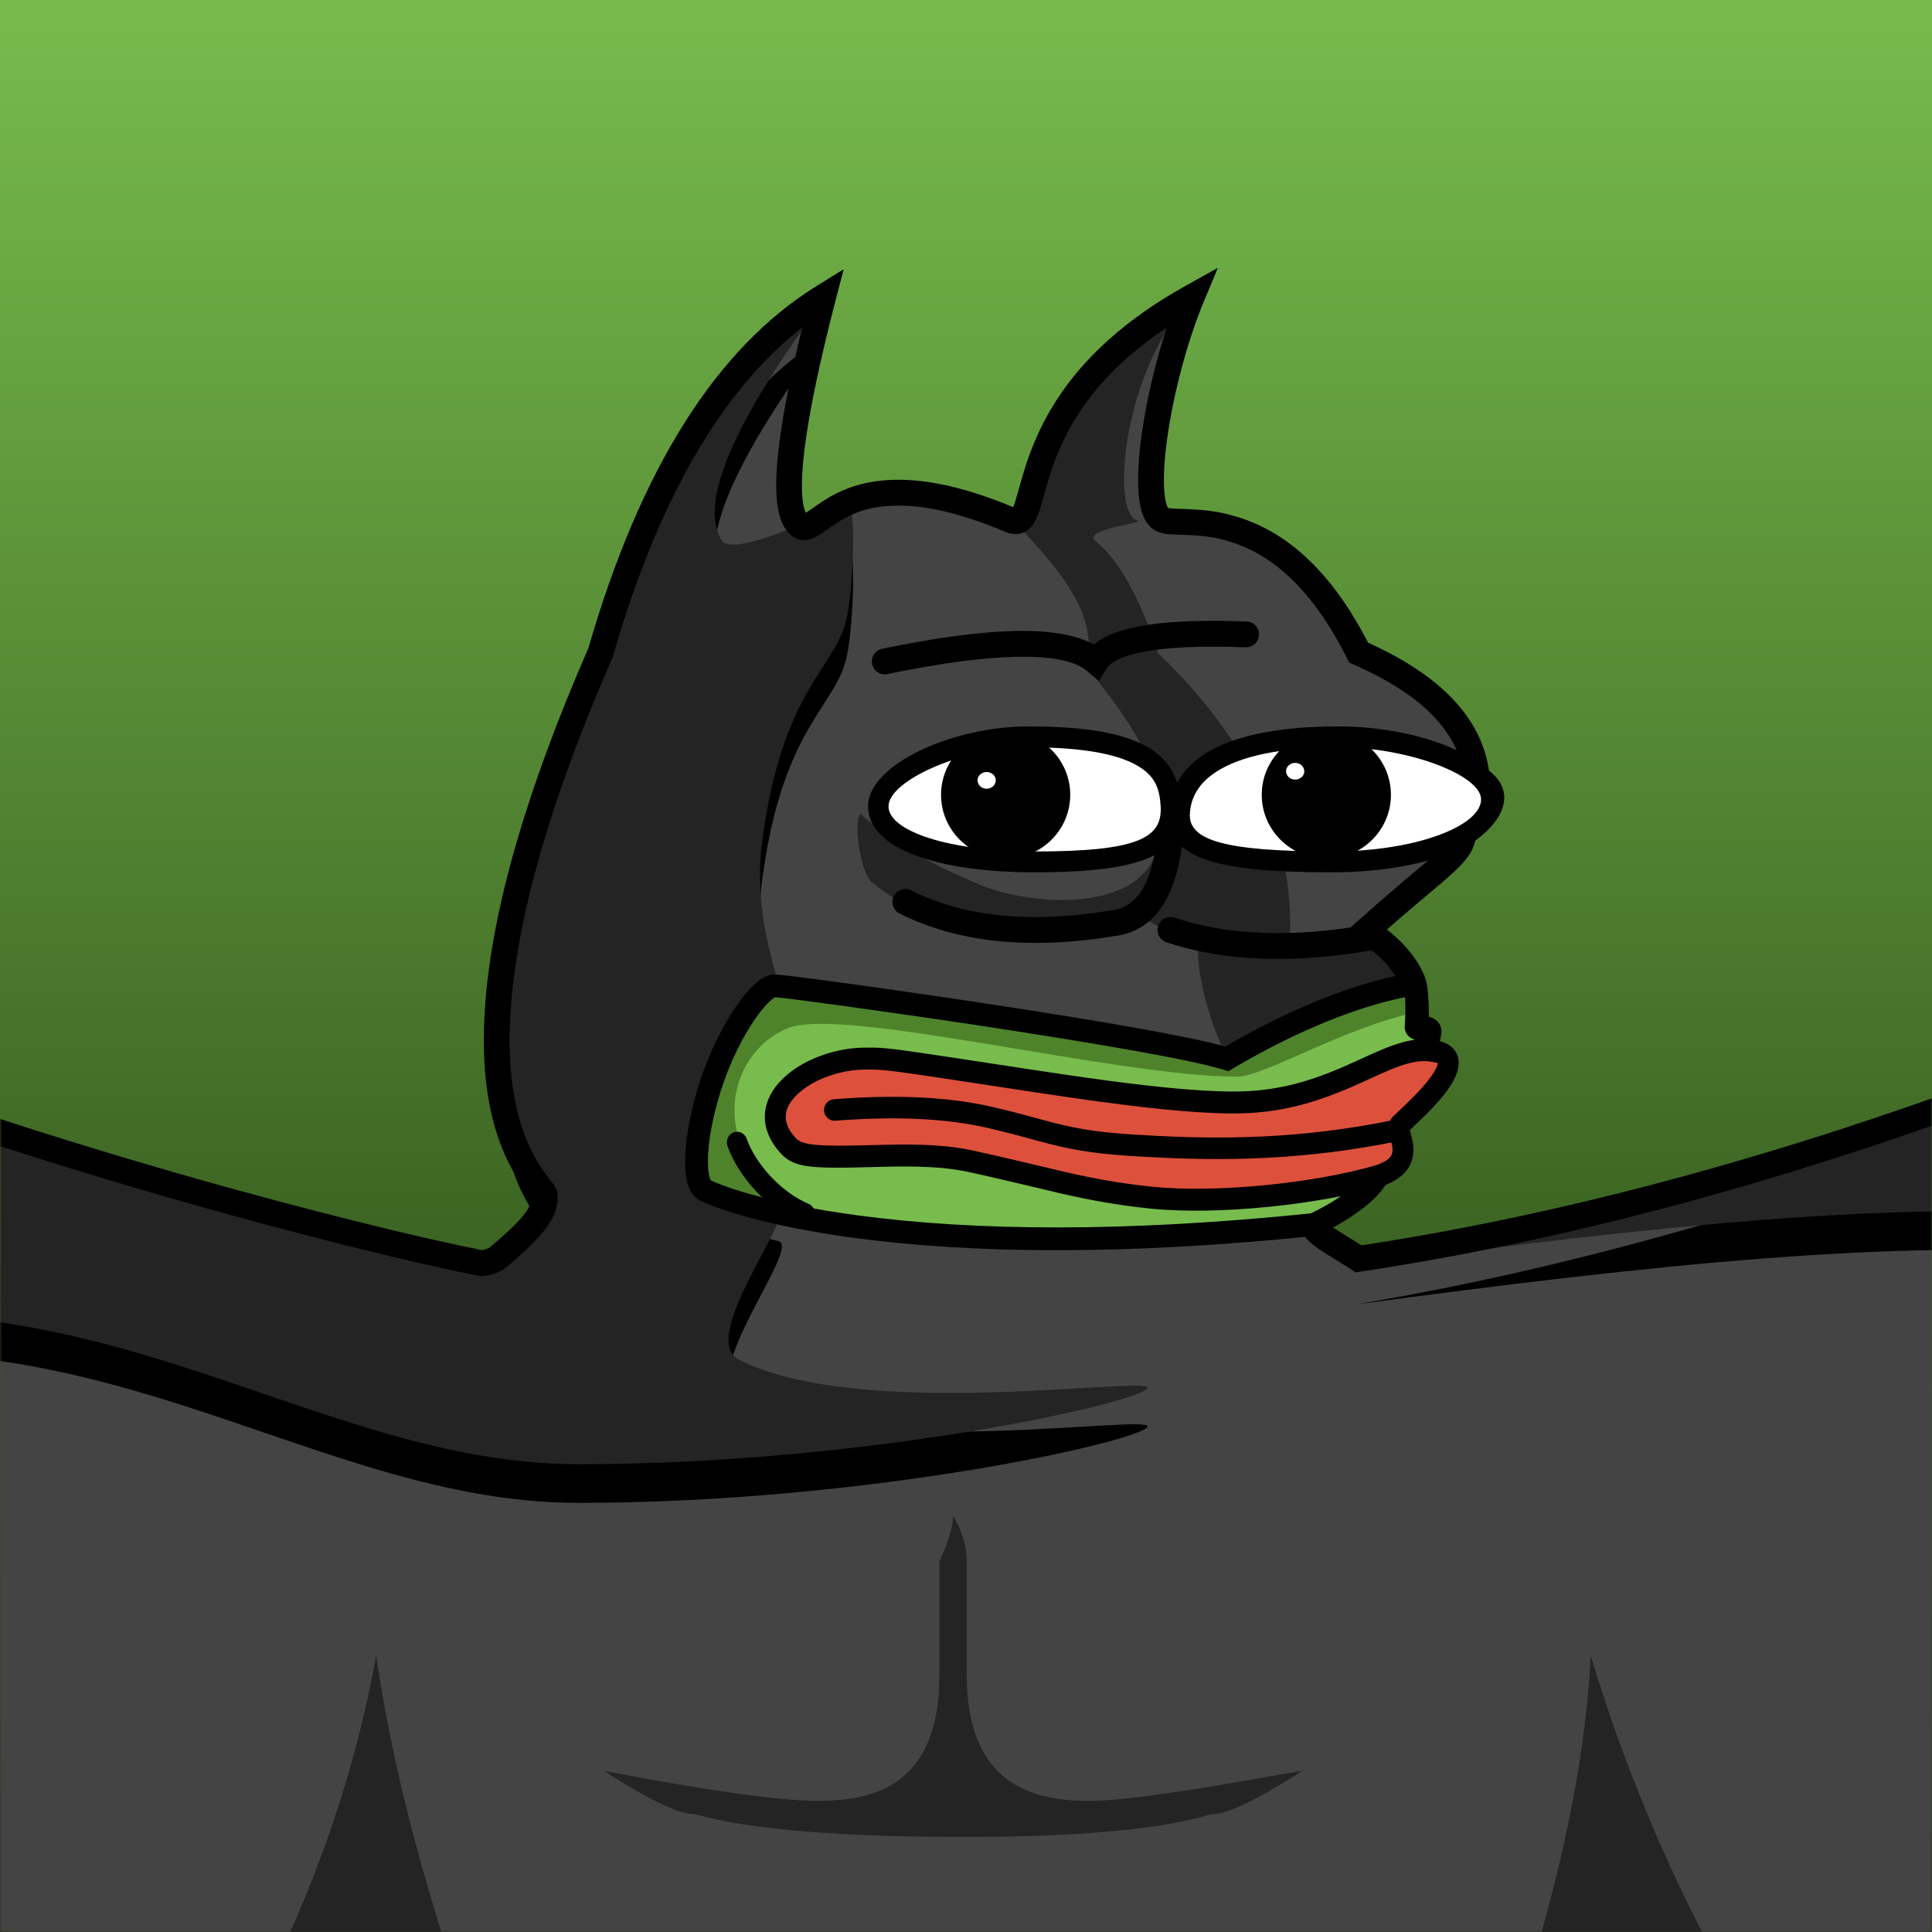 <svg height="500" viewBox="0 0 500 500" width="500" xmlns="http://www.w3.org/2000/svg" xmlns:xlink="http://www.w3.org/1999/xlink"><defs><linearGradient id="a" x1="50%" x2="50%" y1="0%" y2="100%"><stop offset="0" stop-color="#78bc4d"/><stop offset="1" stop-color="#1b330b"/></linearGradient><path id="b" d="m250 500h250c0-114.868 0-198.202 0-250 0-46.024 0-129.357 0-250-120.643 0-203.976 0-250 0s-129.357 0-250 0v250 250z"/><path id="c" d="m1056.529 281.328c-30.163-34.457-54.997-69.295-74.503-104.516-83.975 37.305-161.952 61.975-233.93 74.008 160.152-21.661 241.128-23.466 308.433 30.507z"/><filter id="d" height="152.6%" width="117.8%" x="-8.9%" y="-16.7%"><feOffset dx="0" dy="10" in="SourceAlpha" result="shadowOffsetOuter1"/><feGaussianBlur in="shadowOffsetOuter1" result="shadowBlurOuter1" stdDeviation="7.5"/><feColorMatrix in="shadowBlurOuter1" type="matrix" values="0 0 0 0 0.141   0 0 0 0 0.141   0 0 0 0 0.141  0 0 0 0.15 0"/></filter><path id="e" d="m611.108 0c-25.229 15.612-44.45 46.235-57.665 91.869-50.457 115.286-14.416 136.902-14.416 140.505-.216 3.603-2.018 9.007-12.831 18.013-79.29-18.013-157.378-42.632-234.265-73.855-61.269 108.081-158.58 212.559-291.931 313.434 24.26-2.527 199.27-176.032 304.545-214.36 105.275-38.328 166.697 26.546 242.383 26.546 75.686 0 145.538-16.043 147.34-19.646s-73.24 8.838-105.677-7.374c-11.283-5.639 16.3-39.323 10.175-40.716-11.325-2.575-17.074-5.037-18.293-5.646-3.604-1.801-2.761-14.249 1.802-27.02s12.614-23.417 16.218-23.417c1.494 0-7.208-18.013-3.604-39.63 5.406-37.828 19.015-42.8 21.624-55.842 1.802-9.007 2.463-30.556-.074-29.344-7.554 3.608-29.641 14.063-32.362 9.53-6.007-9.607 3.003-30.623 27.031-63.047z"/><filter id="f" height="111.2%" width="107.9%" x="-4%" y="-3.6%"><feOffset dx="0" dy="10" in="SourceAlpha" result="shadowOffsetOuter1"/><feGaussianBlur in="shadowOffsetOuter1" result="shadowBlurOuter1" stdDeviation="7.5"/><feColorMatrix in="shadowBlurOuter1" type="matrix" values="0 0 0 0 0.141   0 0 0 0 0.141   0 0 0 0 0.141  0 0 0 0.15 0"/></filter><mask id="g" fill="#fff"><use fill="#fff" fill-rule="evenodd" xlink:href="#b"/></mask></defs><g fill="none" fill-rule="evenodd"><use fill="url(#a)" xlink:href="#b"/><g mask="url(#g)"><g transform="translate(-437 65)"><path d="m802.816 190.34c-.484-3.23-5.4-10.821-12.599-14.429 17.998-16.232 25.198-19.839 25.198-25.25 8.399-6.012 9.599-10.821 3.6-14.429-1.2-13.226-11.399-24.048-30.597-32.464-19.798-39.678-44.996-32.464-50.396-34.268-7.199-1.804-1.8-36.071 7.199-57.714-48.596 27.053-37.797 61.321-46.796 57.714-46.796-19.839-50.396 9.018-55.795 0-3.6-6.012-1.2-25.25 7.199-57.714-25.198 15.631-44.396 46.291-57.595 91.982-50.396 115.428-14.399 137.071-14.399 140.678s-1.8 7.214-12.599 16.232c-.051.043-107.99-18.036-233.979-72.143-59.995 108.214-157.186 212.82-291.574 313.82 107.99 0 205.182-3.607 277.175 137.071 67.194-60.119 130.788-90.178 190.783-90.178s122.989 54.107 188.983 162.321c71.999-107.79 137.995-161.79 197.987-162.003s120.585 29.741 181.78 89.86c71.994-140.678 169.185-137.071 277.175-137.071-160.786-101-271.176-205.606-331.171-313.82-83.993 37.274-161.986 61.321-233.979 72.143-5.4-3.607-14.46-8.036-10.861-9.84 14.423-7.227 18.342-12.548 16.411-21.557 2.512-6.621 11.263-18.661 12.55-27.348.187-1.26-3.201-.272-3.218-1.609-.042-3.224 0-6.757-.484-9.986z" fill="#444" fill-rule="evenodd"/><g fill="none" fill-rule="nonzero" transform="translate(39.684 11.787)"><g fill="#242424"><path d="m1026.275 351.659c34.976 60.856 53.611 130.322 55.905 208.398 20.761-22.826 42.976-38.161 66.408-48.462 25.734-11.313 52.935-16.554 81.285-18.974-92.126-36.955-159.992-83.943-203.598-140.961z"/><path d="m699.594 641.349c55.612-68.876 107.391-103.399 155.334-103.569 30.396-.107 60.946 7.529 91.651 22.909 29.897 14.975-90.04-50.685-137.582-209.03-5.894 124.161-123.378 306.998-109.403 289.689z"/><path d="m494.671 351.659c-26.718 147.736-156.053 226.76-126.489 211.813 34.297-17.34 67.556-26.01 99.777-26.01 48.542 0 99.049 35.422 151.519 106.265 12.379 16.714-103.589-146.296-124.806-292.067z"/><path d="m83.159 492.549c28.144 2.345 55.161 7.433 80.739 18.439 23.623 10.164 46.02 25.374 66.948 48.132-23.452-42.698-22.343-111.851 3.327-207.461-20.169 77.011-70.507 123.975-151.014 140.89z"/><path d="m577.182 392.719c13.359 3.798 35.624 5.763 66.794 5.894 31.171.131 53.435-1.834 66.794-5.894 3.929.131 11.787-3.602 23.574-11.198-5.894.786-40.726 7.727-55.196 7.76-14.475.033-31.637-4.224-31.637-32.514 0-18.86 0-28.683 0-29.469 0-3.929-1.179-7.858-3.536-11.787 0 2.619-1.179 6.549-3.536 11.787v29.469c0 28.683-17.157 32.547-31.629 32.514-9.648-.022-28.049-2.609-55.204-7.76 11.787 7.596 19.645 11.329 23.574 11.198z"/></g><g><use fill="#000" filter="url(#d)" xlink:href="#c"/><use fill="#242424" xlink:href="#c"/></g><g><use fill="#000" filter="url(#f)" xlink:href="#e"/><use fill="#242424" xlink:href="#e"/></g><path d="m707.82 164.642c-1.794 7.237 1.794 21.711 7.174 32.567 28.697-16.283 48.426-16.283 48.426-18.093s-3.587-9.046-10.761-12.665c-3.587-3.619-21.523 5.428-21.523 0 1.196-26.536-10.163-51.262-34.077-74.179-4.783-14.474-10.163-24.123-16.142-28.948-3.95-3.188 12.897-4.71 10.761-5.428-7.174-1.809-3.587-39.804 14.348-57.896-48.426 27.139-37.664 61.515-46.632 57.896 21.523 21.711 19.729 28.948 19.729 37.994 0 2.516 27.749 28.915 16.142 50.659-7.174 12.665-32.284 10.856-44.839 5.428-12.555-5.428-19.729-9.046-30.49-18.093-1.794 1.809 0 16.283 3.587 18.093 21.523 18.093 66.361 9.046 68.155 7.237 4.815 4.889 10.761 5.428 16.142 5.428z" fill="#242424"/></g><path d="m795.935 175.57c2.265-1.998 4.51-3.935 6.928-5.984.783-.663 6.174-5.196 7.443-6.288 4.966-4.271 7.081-6.584 8.096-9.42.151-.422.27-.848.358-1.279 4.061-3.098 6.517-6.06 7.282-9.126.881-3.53-.538-6.636-3.7-9.027-1.931-13.627-12.522-24.656-31.293-33.123-4.028-7.866-8.452-14.262-13.241-19.324-6.314-6.673-13.084-10.87-20.288-13.128-5.042-1.58-8.587-1.974-15.154-2.18-1.117-.035-1.688-.061-2.196-.104-.444-.038-.738-.084-.87-.12-.048-.074-.109-.185-.178-.335-.34-.747-.613-1.961-.767-3.562-.328-3.417-.089-8.243.687-13.909 1.586-11.577 5.187-25.217 9.449-35.465l3.691-8.876-8.399 4.675c-7.638 4.252-14.166 8.854-19.688 13.78-8.688 7.751-14.619 16.007-18.637 24.925-1.493 3.313-2.649 6.534-3.727 10.151-.352 1.182-1.706 6.073-2.023 7.053-.18.557-.344 1.002-.495 1.35-12.212-5.1-22.386-7.309-30.927-7.078-6.972.188-12.437 1.927-17.383 4.93-1.387.842-4.372 2.967-5.327 3.615-1.198-2.285-1.427-7.964-.347-16.621 1.179-9.453 3.852-22.247 8.019-38.351l2.087-8.067-7.081 4.392c-25.969 16.108-45.576 47.382-58.983 93.677-16.317 37.41-24.744 67.53-26.637 91.367-1.464 18.432.996 31.99 6.183 42.165 1.409 2.765 2.809 4.915 4.589 7.279.205.272.836 1.101.804 1.059.188.247.324.43.431.579-.337 2.693-2.895 5.924-10.997 12.721-.293.124-.599.244-.897.351-.355.127-.668.222-.9.273-.007.002-.014.003-.021.005-15.169-2.958-45.572-10.336-78.693-19.855-50.754-14.587-101.893-32.293-150.375-53.113l-2.775-1.191-1.464 2.641c-59.747 107.76-156.624 212.02-290.662 312.749l-7.996 6.009h10.003c2.197 0 3.963-.001 7.885-.004 38.896-.032 55.673.307 76.138 2.069 26.741 2.302 49.466 6.901 70.303 14.753 48.731 18.363 87.453 55.07 119.879 118.426l1.973 3.855 3.227-2.887c66.633-59.613 129.491-89.322 188.558-89.322 58.51 0 120.686 53.4 186.134 160.709l2.723 4.465 2.905-4.349c71.44-106.944 136.652-160.3 195.223-160.507 59.012-.209 118.813 29.35 179.429 88.897l3.243 3.185 2.071-4.046c32.426-63.356 71.148-100.063 119.879-118.426 20.837-7.852 43.562-12.451 70.303-14.753 20.466-1.762 37.242-2.101 76.138-2.069 3.922.003 5.688.004 7.885.004h11.596l-9.819-6.168c-160.349-100.717-270.343-204.941-330.029-312.591l-1.482-2.673-2.794 1.24c-83.245 36.939-160.536 60.834-231.867 71.698-.711-.453-1.568-.982-3.02-1.869-.131-.08-.131-.08-.262-.16-1.944-1.189-3.26-2.024-4.21-2.694 13.007-6.965 17.44-13.197 15.751-22.842.461-1.067 1.111-2.369 1.998-4.016.671-1.249 3.303-5.977 3.479-6.298 1.03-1.874 1.857-3.43 2.609-4.933 2.347-4.688 3.791-8.516 4.3-11.946.3-2.025-.879-3.584-2.539-4.206-.223-.083-.441-.147-.666-.198-.013-1.261-.027-1.974-.056-2.848-.067-2.013-.201-3.723-.441-5.326-.633-4.226-4.947-10.309-10.371-14.391zm3.802 35.926c-.709 1.415-1.497 2.9-2.49 4.706-.156.283-2.81 5.053-3.509 6.352-1.263 2.348-2.12 4.115-2.705 5.658l-.349.921.206.963c1.553 7.244-1.507 11.289-14.642 17.869-1.946.975-3.059 2.866-2.547 5.042.31 1.319 1.102 2.359 2.305 3.44 1.396 1.254 3.054 2.355 6.592 4.519.132.081.132.081.263.161 2.154 1.317 2.94 1.806 3.889 2.44l1.074.718 1.277-.192c71.512-10.748 148.86-34.47 232.053-71.155 59.388 105.606 166.426 207.638 321.07 306.169-36.513-.007-52.994.368-73.061 2.096-27.309 2.351-50.619 7.069-72.085 15.158-49.307 18.58-88.648 55.287-121.39 117.623-60.682-58.583-120.991-87.873-180.899-87.662-60.594.214-126.411 53.406-197.85 159.154-65.56-106.152-128.471-159.472-189.112-159.472-59.958 0-123.218 29.45-189.794 88.165-32.761-62.448-72.131-99.209-121.487-117.808-21.467-8.089-44.776-12.806-72.085-15.158-20.353-1.752-37.017-2.113-74.635-2.095 129.553-98.576 223.919-200.634 283.068-306.201 47.935 20.426 98.353 37.828 148.395 52.21 33.53 9.636 64.31 17.096 79.573 20.053 1.933.374 5.681-.963 6.702-1.815 10.465-8.738 13.798-13.33 13.798-18.794 0-1.171-.378-1.938-1.132-3.023-.186-.267-.391-.546-.696-.948.022.028-.598-.786-.789-1.039-1.565-2.079-2.763-3.92-3.975-6.296-4.609-9.04-6.844-21.365-5.475-38.603 1.832-23.069 10.09-52.554 26.187-89.423l.087-.2.061-.21c11.686-40.449 28.048-68.767 48.971-85.059-6.891 28.304-8.558 45.054-4.649 51.582.311.519.636.978.987 1.382 2.185 2.512 4.927 2.58 7.729.95.734-.427 4.441-3.089 5.704-3.855 3.992-2.424 8.339-3.807 14.096-3.962 7.67-.207 17.143 1.886 28.841 6.845l.061.025c2.263.907 4.494.597 6.176-1.044 1.115-1.087 1.805-2.515 2.519-4.719.37-1.144 1.754-6.144 2.069-7.203.998-3.351 2.057-6.3 3.415-9.314 3.642-8.084 9.022-15.573 16.994-22.685 3.109-2.773 6.574-5.447 10.421-8.015-2.954 8.998-5.314 19.065-6.539 28.01-.84 6.134-1.104 11.443-.719 15.454.219 2.275.646 4.171 1.335 5.688.899 1.977 2.292 3.4 4.22 3.931 1.15.368 2.214.454 4.895.538 5.997.188 9.061.528 13.365 1.877 6.123 1.919 11.909 5.506 17.434 11.345 4.535 4.793 8.772 10.999 12.661 18.793l.54 1.082 1.108.486c18.194 7.976 27.541 17.892 28.612 29.705l.153 1.687 1.452.873c1.857 1.116 2.277 1.853 2.08 2.642-.361 1.448-2.291 3.623-5.903 6.208l-1.396.999v1.717c0 .293-.047.561-.149.847-.48 1.34-2.103 3.114-6.164 6.607-1.235 1.063-6.598 5.572-7.406 6.256-3.626 3.074-6.877 5.902-10.376 9.058l-3.632 3.275 4.373 2.191c2.85 1.428 5.542 3.736 7.7 6.448 1.755 2.206 2.938 4.461 3.092 5.488.197 1.315.312 2.783.371 4.56.033.997.045 1.791.062 3.624.006.658.009.975.014 1.35.024 1.832 1.15 3.124 2.647 3.701-.625 2.072-1.646 4.489-3.058 7.31z" fill="#000" fill-rule="nonzero"/><g fill="none" fill-rule="evenodd" transform="translate(614.115 186.635)"><path d="m162.953 65.27c-109.806 11.342-153.971-6.956-157.571-8.846-3.6-1.89-2.758-14.953 1.8-28.354 4.558-13.401 12.601-24.573 16.201-24.573s99.005 13.232 117.006 18.903c28.801-17.012 47.696-19.256 48.34-19.256 1.289 1.618.668 10.674.644 11.002-.061.854 3.278.721 3.223 1.618-.216 3.451-4.418 12.595-12.606 27.43 2.603 8.031-3.076 15.39-17.038 22.078z" fill="#78bc4d"/><path d="m27.121 14.345c-14.416 5.399-23.451 28.521 1.456 48.335.117.093-22.084-6.405-23.181-6.953-3.621-1.808-2.774-15.905 1.81-28.725 4.584-12.82 12.673-23.508 16.294-23.508 3.621 0 99.574 12.658 117.679 18.083 28.967-16.275 48.882-16.275 48.882-18.083 0-.307.201 1.865.602 6.515-20.517 4.335-40.432 16.993-47.673 16.993-30.778 0-101.385-18.083-115.868-12.658z" fill="#4e832c"/><path d="m164.226 67.928-.461.221-.509.053c-48.614 5.021-88.16 4.719-119.308.528-11.338-1.525-20.889-3.489-28.671-5.696-5.334-1.512-9.448-3.047-11.264-4.001-3.202-1.681-4.144-6.175-3.73-12.657.358-5.615 1.816-12.509 4.11-19.255 2.243-6.595 5.428-13.03 8.811-18.017 3.632-5.355 7.021-8.554 10.18-8.554 2.299 0 29.118 3.663 53.543 7.358 30.817 4.662 53.879 8.7 63.075 11.302 12.408-7.233 23.907-12.328 34.219-15.625 6.714-2.147 12.742-3.389 14.509-3.389h1.42l.885 1.111c1.185 1.487 1.452 3.841 1.456 7.817.001 1.024-.023 2.082-.066 3.13.305.082.543.163.819.278.474.198.897.449 1.286.83.669.653 1.07 1.56 1.008 2.584-.25 3.999-4.306 12.905-12.384 27.611 2.23 9.287-4.458 17.44-18.928 24.37zm12.962-23.827-.394-1.215.617-1.118c6.575-11.912 10.558-20.174 11.816-24.235-.172-.054-.331-.112-.507-.184-.466-.192-.882-.434-1.269-.806-.681-.654-1.09-1.573-1.016-2.608.022-.311.055-.872.086-1.553.049-1.092.078-2.199.076-3.252-.001-1.01-.03-1.915-.089-2.675-.304.057-.624.121-.959.189-2.725.561-5.926 1.399-9.533 2.553-10.202 3.263-21.677 8.384-34.128 15.738l-1.131.668-1.253-.395c-7.756-2.443-31.52-6.643-63.459-11.475-23.289-3.523-49.767-7.146-52.525-7.287-.052.023-.121.058-.205.106-.353.204-.804.555-1.319 1.041-1.164 1.099-2.518 2.757-3.916 4.817-3.084 4.546-6.034 10.507-8.108 16.607-2.134 6.275-3.485 12.663-3.808 17.732-.151 2.366-.068 4.333.224 5.725.123.589.276 1.031.429 1.308.021.038.04.068.055.091.518.257 1.539.689 2.842 1.175 1.974.736 4.375 1.52 7.171 2.312 7.509 2.129 16.785 4.036 27.85 5.525 30.562 4.112 69.474 4.423 117.404-.497 12.452-6.056 17.05-12.12 15.05-18.291z" fill="#000" fill-rule="nonzero"/></g><g fill="none" fill-rule="evenodd" transform="translate(625.116 203.923)"><path d="m132.022 15.301c27.417 0 40.14-15.665 52.349-13.04 10.831 1.863-7.221 16.766-9.026 18.628-1.805 1.863 5.415 9.314-5.415 13.04-15.437 4.425-41.518 7.451-59.569 5.589-18.051-1.863-28.882-5.589-46.933-9.314s-41.518 1.863-46.933-3.726c-10.831-11.177 5.415-22.354 19.856-22.354s68.255 11.177 95.672 11.177z" fill="#dd503c"/><g fill="#000" fill-rule="nonzero"><path d="m177.069 24.764c.543 2.094.744 3.528.515 5.208-.495 3.648-3.079 6.368-7.989 8.087-16.767 4.902-42.986 7.592-60.324 5.767-8.147-.858-15.064-2.089-23.682-4.073 1.407.324-17.217-4.144-23.327-5.43-3.66-.77-7.775-1.179-12.563-1.31-3.537-.097-6.604-.055-12.501.113-15.459.442-19.759.112-23.062-3.364-6.145-6.468-5.51-13.987.552-19.73 5.033-4.768 13.333-7.826 21.133-7.826 5.936 0 3.44-.355 43.187 5.707 4.122.629 7.704 1.163 11.121 1.655 18.245 2.629 31.428 3.993 40.986 3.993 10.385 0 18.725-2.155 28.804-6.558.986-.431 1.97-.872 3.252-1.456.379-.172.79-.36 1.568-.715.632-.288 1.088-.496 1.535-.697 2.464-1.112 4.209-1.846 5.899-2.454 4.441-1.597 8.063-2.091 11.528-1.329 3.846.675 6.036 3.116 5.634 6.629-.261 2.273-1.59 4.684-3.78 7.45-.938 1.185-2.025 2.416-3.247 3.697-1.469 1.541-4.318 4.261-5.551 5.42.053.214.144.567.312 1.215zm-5.498.355c-.119-.487-.2-.89-.251-1.29-.183-1.431.042-2.71 1.041-3.761-.108.114 4.318-4.051 6.139-5.962 1.112-1.167 2.089-2.273 2.91-3.311 1.571-1.985 2.467-3.61 2.569-4.496.021-.182.064-.133-1.272-.37-2.479-.544-5.185-.174-8.791 1.122-1.532.551-3.168 1.239-5.516 2.299-.438.198-.889.403-1.514.688-.776.355-1.19.544-1.572.718-1.305.594-2.312 1.046-3.327 1.489-10.682 4.665-19.682 6.991-30.872 6.991-9.873 0-23.242-1.383-41.718-4.045-3.432-.495-7.028-1.031-11.163-1.662-38.864-5.928-36.902-5.648-42.414-5.648-6.52 0-13.527 2.581-17.524 6.368-3.872 3.668-4.191 7.449-.347 11.496 1.642 1.728 6.15 2.074 19.101 1.703 5.989-.171 9.126-.214 12.788-.113 5.073.139 9.482.577 13.481 1.419 6.193 1.304 24.891 5.79 23.422 5.451 8.429 1.941 15.146 3.136 23.066 3.97 16.652 1.753 42.202-.868 58.213-5.546 2.988-1.048 4.048-2.164 4.224-3.462.095-.7-.017-1.506-.373-2.885.049.189-.237-.903-.301-1.165z"/><path d="m28.078 21.118c15.483-1.219 28.533-.612 39.136 1.8 3.056.695 5.741 1.372 8.906 2.225.569.153 1.136.307 1.88.51.912.249 1.392.38 1.803.492 1.431.39 2.47.666 3.497.929 7.281 1.862 13.621 2.794 24.304 3.341 20.793 1.252 41.807.961 66.229-4.04 1.475-.302 2.431-1.771 2.136-3.28-.295-1.51-1.729-2.489-3.204-2.187-23.984 4.911-44.536 5.165-64.865 3.94-10.361-.531-16.352-1.411-23.28-3.183-.996-.255-2.011-.525-3.418-.908-.408-.111-.886-.242-1.8-.491-.749-.204-1.322-.36-1.897-.515-3.228-.869-5.979-1.563-9.11-2.275-11.18-2.544-24.754-3.175-40.735-1.917-1.499.118-2.621 1.458-2.506 2.993.115 1.535 1.424 2.684 2.924 2.566z"/><path d="m.161 27.67c2.728 7.785 10.427 16.483 19.009 20.067 1.353.565 2.888-.122 3.429-1.535.541-1.413-.117-3.016-1.47-3.581-7.145-2.985-13.786-10.486-16.014-16.845-.501-1.429-2.016-2.163-3.384-1.64-1.368.523-2.071 2.105-1.571 3.534z"/></g></g><g fill="#000" fill-rule="nonzero" transform="translate(667.943 146.557)"><path d="m123.754 27.646c-19.953 3.542-36.856 2.956-50.726-1.695-1.748-.586-3.639.359-4.224 2.112s.358 3.648 2.106 4.234c15.022 5.037 33.03 5.662 54.007 1.938 1.815-.322 3.026-2.058 2.704-3.878-.321-1.819-2.053-3.033-3.868-2.711z"/><path d="m75.296 3.971c.153-1.841-1.213-3.458-3.05-3.611s-3.45 1.216-3.602 3.057c-1.09 13.16-5.054 19.639-11.593 20.579l-.077.012c-21.018 3.524-38.37 1.778-52.125-5.14-1.647-.829-3.653-.162-4.48 1.49-.827 1.652-.161 3.662 1.486 4.491 15.129 7.609 33.879 9.499 56.182 5.765 10.288-1.5 15.942-10.76 17.258-26.643z"/></g><g fill="none" transform="translate(655.37 112.374)"><path d="m7.473 30.156c0-9.178 21.397-18.356 39.227-18.356 33.878 0 37.016 9.978 37.444 18.356.428 8.377-3.566 14.684-35.661 14.684-23.18 0-41.01-5.507-41.01-14.684z" fill="#fff" fill-rule="evenodd"/><path d="m167.167 28.32c0 9.178-17.762 16.52-40.816 16.52-31.92 0-39.44-4.472-39.014-12.849s7.093-20.191 40.787-20.191c17.734 0 39.043 7.342 39.043 16.52z" fill="#fff" fill-rule="evenodd"/><ellipse cx="41.89" cy="28.32" fill="#000" fill-rule="nonzero" rx="16.717" ry="16.52"/><ellipse cx="124.883" cy="28.32" fill="#000" fill-rule="nonzero" rx="16.717" ry="16.52"/><ellipse cx="36.973" cy="24.583" fill="#fff" fill-rule="evenodd" rx="2.36" ry="2.163"/><ellipse cx="116.82" cy="22.223" fill="#fff" fill-rule="evenodd" rx="2.36" ry="2.163"/><g fill="#000" fill-rule="nonzero"><path d="m6.293 31.298c0-10.819 21.885-20.678 41.381-20.678 29.206 0 38.904 6.716 39.616 20.536.634 12.293-8.757 17.224-37.855 17.224-25.224 0-43.142-6.099-43.142-17.082zm5.283 0c0 6.398 15.539 11.688 37.859 11.688 26.471 0 32.998-3.427 32.58-11.546-.243-4.709-1.44-7.549-4.946-9.977-5.034-3.486-14.428-5.448-29.394-5.448-16.896 0-36.098 8.651-36.098 15.284z"/><path d="m170.313 29.5c0 11.219-19.416 18.88-43.972 18.88-31.502 0-42.743-4.052-42.146-15.426.714-13.605 14.078-22.334 43.939-22.334 20.708 0 42.178 8.222 42.178 18.88zm-5.381 0c0-6.262-18.864-13.486-36.798-13.486-15.189 0-25.564 2.317-31.775 6.375-4.551 2.973-6.571 6.664-6.791 10.849-.349 6.648 8.25 9.748 36.772 9.748 21.813 0 38.591-6.62 38.591-13.486z"/></g></g><path d="m665.302 102.91c-1.806.374-2.967 2.141-2.593 3.947s2.141 2.967 3.947 2.594c28.298-5.857 45.798-5.857 51.762-.737l2.961 2.542 2.054-3.318c1.082-1.748 4.392-3.332 10.03-4.347 6.209-1.118 14.86-1.483 25.904-1.075 1.843.068 3.393-1.371 3.461-3.214.068-1.843-1.371-3.393-3.214-3.461-20.538-.76-33.571.973-39.543 5.951-9.277-5.111-27.352-4.558-54.77 1.117z" fill="#000" fill-rule="nonzero"/></g></g></g></svg>